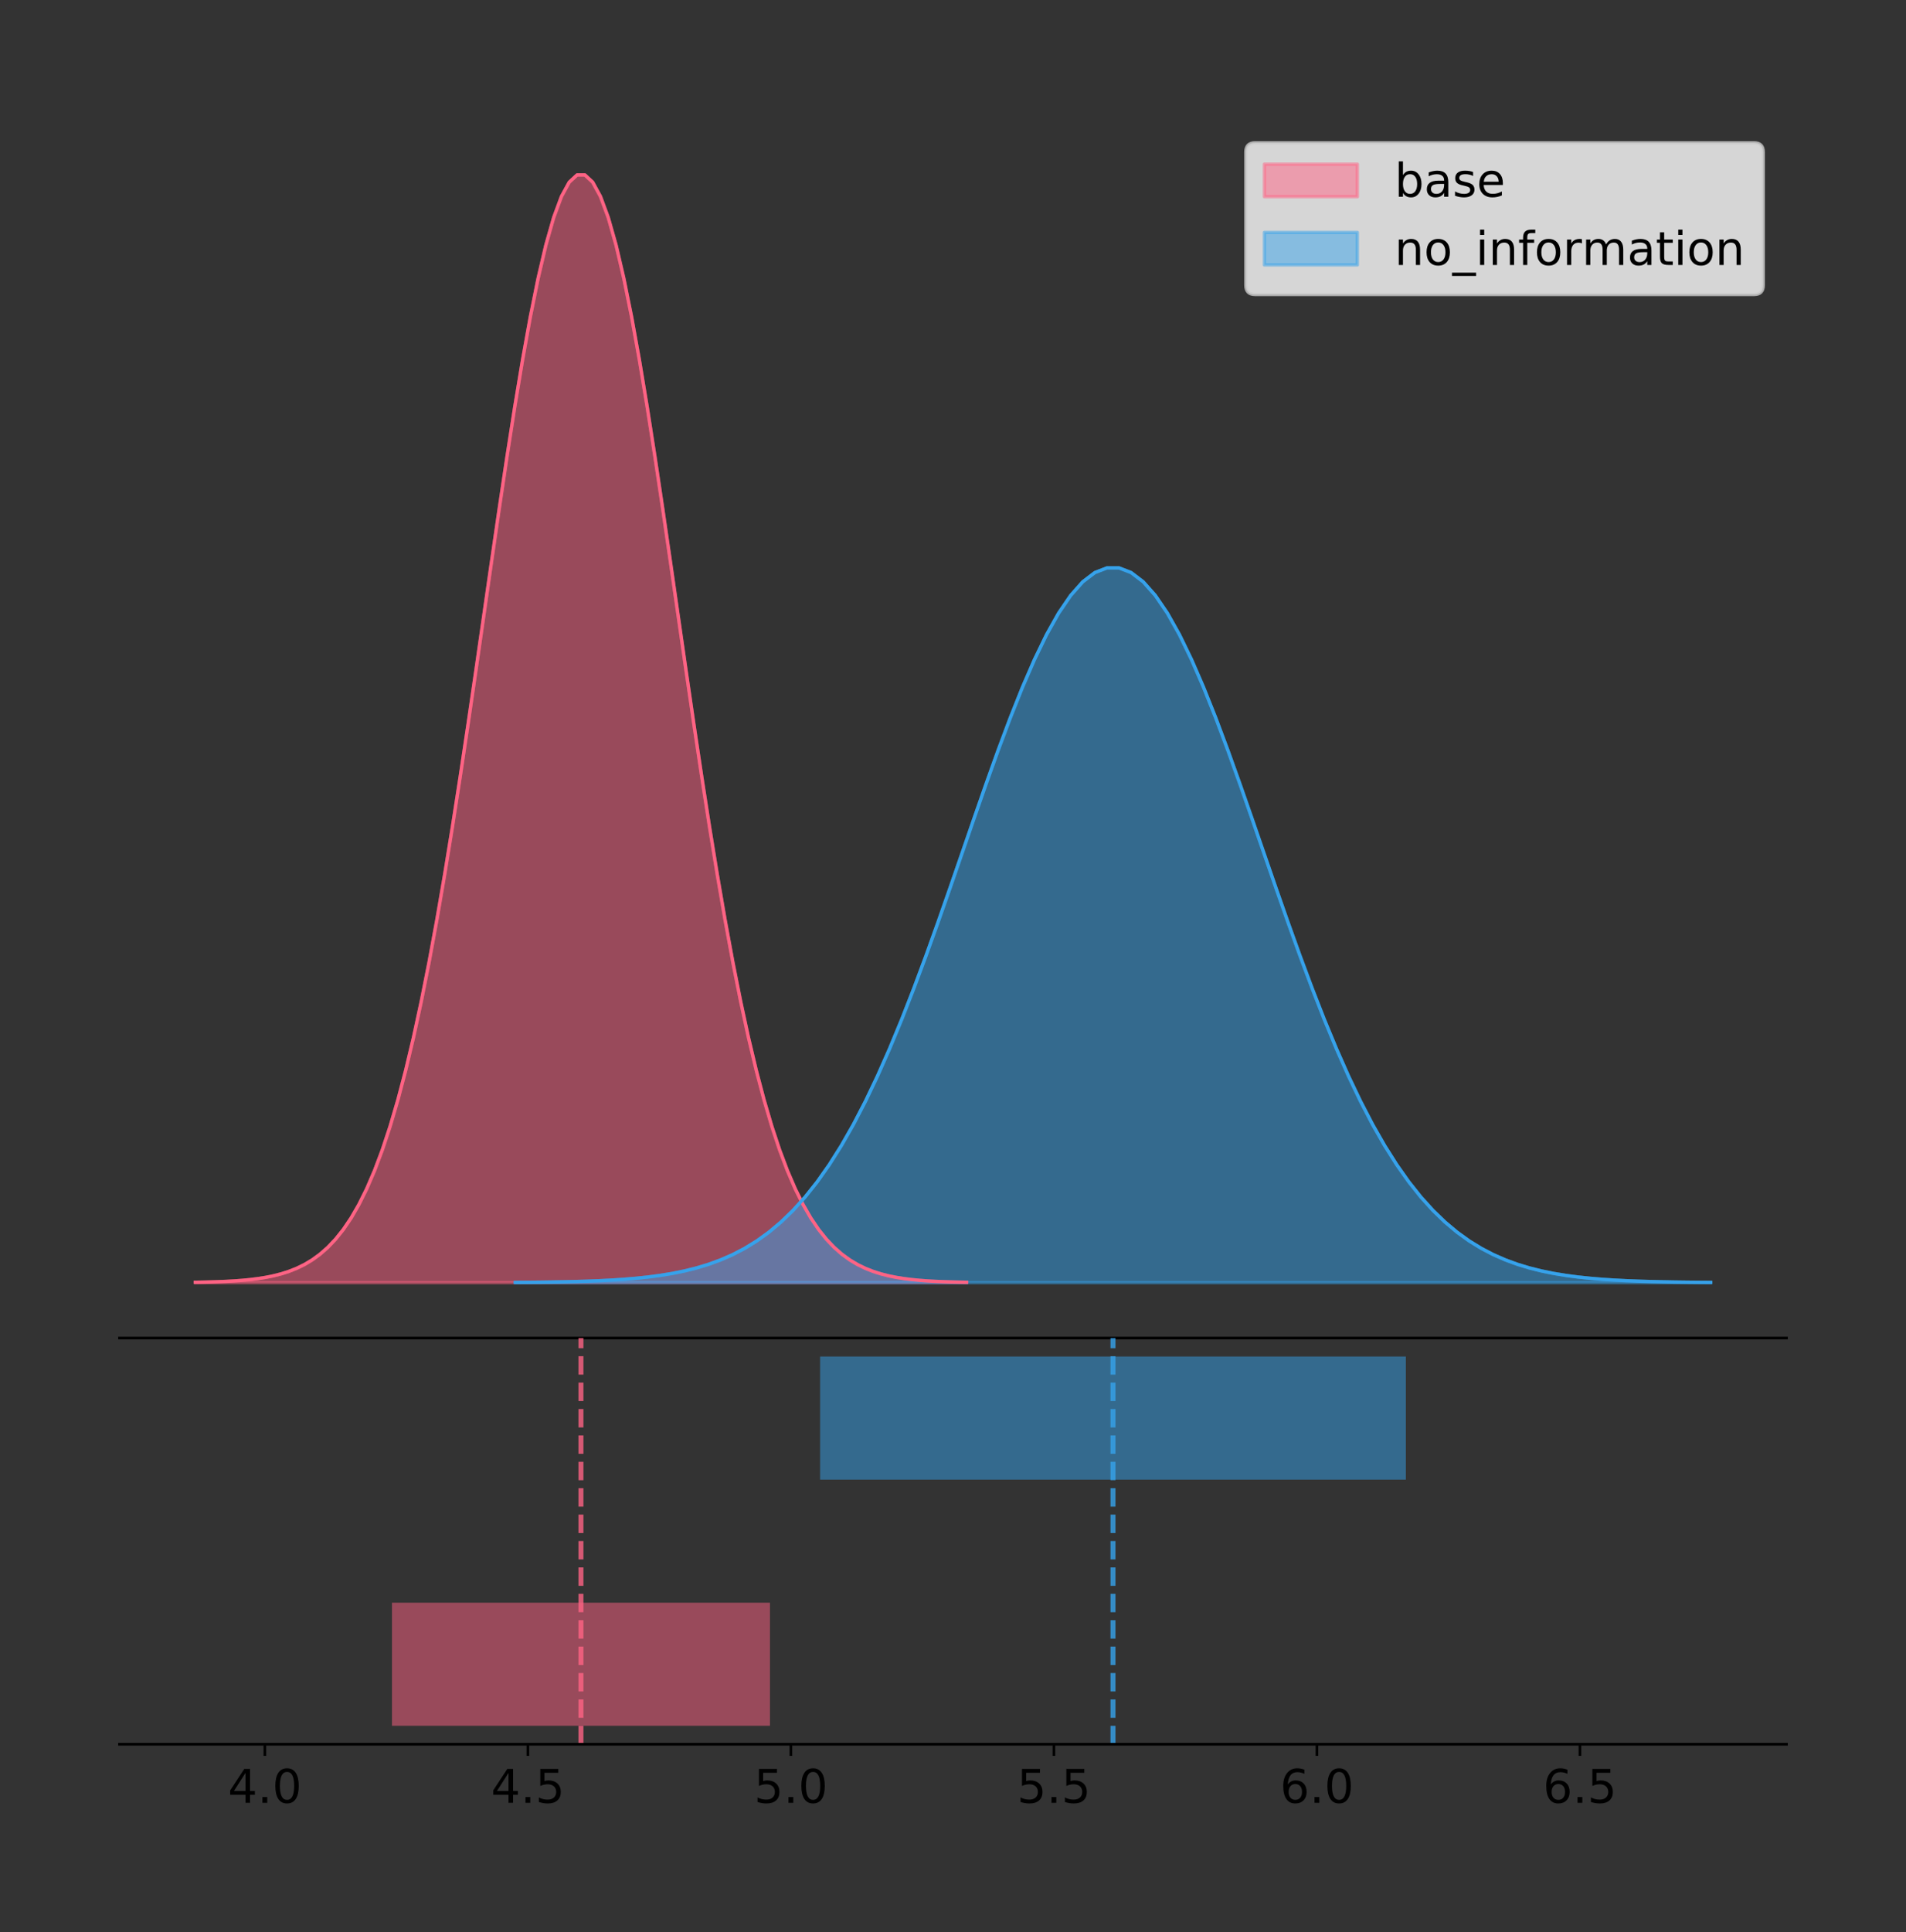 <?xml version="1.0" encoding="utf-8" standalone="no"?>
<!DOCTYPE svg PUBLIC "-//W3C//DTD SVG 1.1//EN"
  "http://www.w3.org/Graphics/SVG/1.1/DTD/svg11.dtd">
<!-- Created with matplotlib (https://matplotlib.org/) -->
<svg height="581.789pt" version="1.1" viewBox="0 0 574.2 581.789" width="574.2pt" xmlns="http://www.w3.org/2000/svg" xmlns:xlink="http://www.w3.org/1999/xlink">
 <rect x="0" y="0" width="574.2" height="581.789" fill="#333333" stroke="none"/>
 <defs>
  <style type="text/css">
*{stroke-linecap:butt;stroke-linejoin:round;}
  </style>
 </defs>
 <g id="figure_1">
  <g id="patch_1">
   <path d="M 0 581.789 
L 574.2 581.789 
L 574.2 0 
L 0 0 
z
" style="fill:none;"/>
  </g>
  <g id="axes_1">
   <g id="patch_2">
    <path d="M 36 402.93 
L 538.2 402.93 
L 538.2 36 
L 36 36 
z
" style="fill:none;"/>
   </g>
   <g id="PolyCollection_1">
    <defs>
     <path d="M 58.827 -195.538 
L 58.827 -195.65 
L 61.175 -195.692 
L 63.522 -195.749 
L 65.869 -195.825 
L 68.217 -195.925 
L 70.564 -196.058 
L 72.911 -196.23 
L 75.259 -196.455 
L 77.606 -196.744 
L 79.953 -197.115 
L 82.301 -197.585 
L 84.648 -198.179 
L 86.995 -198.923 
L 89.343 -199.848 
L 91.69 -200.99 
L 94.037 -202.39 
L 96.385 -204.093 
L 98.732 -206.151 
L 101.079 -208.617 
L 103.427 -211.552 
L 105.774 -215.017 
L 108.122 -219.078 
L 110.469 -223.801 
L 112.816 -229.25 
L 115.164 -235.488 
L 117.511 -242.572 
L 119.858 -250.552 
L 122.206 -259.468 
L 124.553 -269.344 
L 126.9 -280.192 
L 129.248 -292.002 
L 131.595 -304.744 
L 133.942 -318.365 
L 136.29 -332.786 
L 138.637 -347.901 
L 140.984 -363.58 
L 143.332 -379.667 
L 145.679 -395.98 
L 148.026 -412.318 
L 150.374 -428.462 
L 152.721 -444.18 
L 155.068 -459.23 
L 157.416 -473.372 
L 159.763 -486.366 
L 162.11 -497.987 
L 164.458 -508.025 
L 166.805 -516.294 
L 169.152 -522.64 
L 171.5 -526.94 
L 173.847 -529.111 
L 176.195 -529.111 
L 178.542 -526.94 
L 180.889 -522.64 
L 183.237 -516.294 
L 185.584 -508.025 
L 187.931 -497.987 
L 190.279 -486.366 
L 192.626 -473.372 
L 194.973 -459.23 
L 197.321 -444.18 
L 199.668 -428.462 
L 202.015 -412.318 
L 204.363 -395.98 
L 206.71 -379.667 
L 209.057 -363.58 
L 211.405 -347.901 
L 213.752 -332.786 
L 216.099 -318.365 
L 218.447 -304.744 
L 220.794 -292.002 
L 223.141 -280.192 
L 225.489 -269.344 
L 227.836 -259.468 
L 230.183 -250.552 
L 232.531 -242.572 
L 234.878 -235.488 
L 237.226 -229.25 
L 239.573 -223.801 
L 241.92 -219.078 
L 244.268 -215.017 
L 246.615 -211.552 
L 248.962 -208.617 
L 251.31 -206.151 
L 253.657 -204.093 
L 256.004 -202.39 
L 258.352 -200.99 
L 260.699 -199.848 
L 263.046 -198.923 
L 265.394 -198.179 
L 267.741 -197.585 
L 270.088 -197.115 
L 272.436 -196.744 
L 274.783 -196.455 
L 277.13 -196.23 
L 279.478 -196.058 
L 281.825 -195.925 
L 284.172 -195.825 
L 286.52 -195.749 
L 288.867 -195.692 
L 291.214 -195.65 
L 291.214 -195.538 
L 291.214 -195.538 
L 288.867 -195.538 
L 286.52 -195.538 
L 284.172 -195.538 
L 281.825 -195.538 
L 279.478 -195.538 
L 277.13 -195.538 
L 274.783 -195.538 
L 272.436 -195.538 
L 270.088 -195.538 
L 267.741 -195.538 
L 265.394 -195.538 
L 263.046 -195.538 
L 260.699 -195.538 
L 258.352 -195.538 
L 256.004 -195.538 
L 253.657 -195.538 
L 251.31 -195.538 
L 248.962 -195.538 
L 246.615 -195.538 
L 244.268 -195.538 
L 241.92 -195.538 
L 239.573 -195.538 
L 237.226 -195.538 
L 234.878 -195.538 
L 232.531 -195.538 
L 230.183 -195.538 
L 227.836 -195.538 
L 225.489 -195.538 
L 223.141 -195.538 
L 220.794 -195.538 
L 218.447 -195.538 
L 216.099 -195.538 
L 213.752 -195.538 
L 211.405 -195.538 
L 209.057 -195.538 
L 206.71 -195.538 
L 204.363 -195.538 
L 202.015 -195.538 
L 199.668 -195.538 
L 197.321 -195.538 
L 194.973 -195.538 
L 192.626 -195.538 
L 190.279 -195.538 
L 187.931 -195.538 
L 185.584 -195.538 
L 183.237 -195.538 
L 180.889 -195.538 
L 178.542 -195.538 
L 176.195 -195.538 
L 173.847 -195.538 
L 171.5 -195.538 
L 169.152 -195.538 
L 166.805 -195.538 
L 164.458 -195.538 
L 162.11 -195.538 
L 159.763 -195.538 
L 157.416 -195.538 
L 155.068 -195.538 
L 152.721 -195.538 
L 150.374 -195.538 
L 148.026 -195.538 
L 145.679 -195.538 
L 143.332 -195.538 
L 140.984 -195.538 
L 138.637 -195.538 
L 136.29 -195.538 
L 133.942 -195.538 
L 131.595 -195.538 
L 129.248 -195.538 
L 126.9 -195.538 
L 124.553 -195.538 
L 122.206 -195.538 
L 119.858 -195.538 
L 117.511 -195.538 
L 115.164 -195.538 
L 112.816 -195.538 
L 110.469 -195.538 
L 108.122 -195.538 
L 105.774 -195.538 
L 103.427 -195.538 
L 101.079 -195.538 
L 98.732 -195.538 
L 96.385 -195.538 
L 94.037 -195.538 
L 91.69 -195.538 
L 89.343 -195.538 
L 86.995 -195.538 
L 84.648 -195.538 
L 82.301 -195.538 
L 79.953 -195.538 
L 77.606 -195.538 
L 75.259 -195.538 
L 72.911 -195.538 
L 70.564 -195.538 
L 68.217 -195.538 
L 65.869 -195.538 
L 63.522 -195.538 
L 61.175 -195.538 
L 58.827 -195.538 
z
" id="m7dadbb802d" style="stroke:#ff6384;stroke-opacity:0.5;"/>
    </defs>
    <g clip-path="url(#p54bdcb6011)">
     <use style="fill:#ff6384;fill-opacity:0.5;stroke:#ff6384;stroke-opacity:0.5;" x="0" xlink:href="#m7dadbb802d" y="581.789"/>
    </g>
   </g>
   <g id="PolyCollection_2">
    <defs>
     <path d="M 155.226 -195.538 
L 155.226 -195.61 
L 158.864 -195.638 
L 162.502 -195.674 
L 166.14 -195.723 
L 169.778 -195.788 
L 173.415 -195.873 
L 177.053 -195.985 
L 180.691 -196.13 
L 184.329 -196.316 
L 187.967 -196.555 
L 191.605 -196.859 
L 195.242 -197.242 
L 198.88 -197.722 
L 202.518 -198.319 
L 206.156 -199.056 
L 209.794 -199.959 
L 213.432 -201.058 
L 217.07 -202.386 
L 220.707 -203.977 
L 224.345 -205.871 
L 227.983 -208.107 
L 231.621 -210.727 
L 235.259 -213.775 
L 238.897 -217.291 
L 242.534 -221.316 
L 246.172 -225.887 
L 249.81 -231.036 
L 253.448 -236.789 
L 257.086 -243.162 
L 260.724 -250.162 
L 264.361 -257.782 
L 267.999 -266.004 
L 271.637 -274.793 
L 275.275 -284.098 
L 278.913 -293.851 
L 282.551 -303.969 
L 286.189 -314.348 
L 289.826 -324.875 
L 293.464 -335.417 
L 297.102 -345.834 
L 300.74 -355.976 
L 304.378 -365.687 
L 308.016 -374.812 
L 311.653 -383.197 
L 315.291 -390.695 
L 318.929 -397.172 
L 322.567 -402.508 
L 326.205 -406.603 
L 329.843 -409.377 
L 333.481 -410.778 
L 337.118 -410.778 
L 340.756 -409.377 
L 344.394 -406.603 
L 348.032 -402.508 
L 351.67 -397.172 
L 355.308 -390.695 
L 358.945 -383.197 
L 362.583 -374.812 
L 366.221 -365.687 
L 369.859 -355.976 
L 373.497 -345.834 
L 377.135 -335.417 
L 380.772 -324.875 
L 384.41 -314.348 
L 388.048 -303.969 
L 391.686 -293.851 
L 395.324 -284.098 
L 398.962 -274.793 
L 402.6 -266.004 
L 406.237 -257.782 
L 409.875 -250.162 
L 413.513 -243.162 
L 417.151 -236.789 
L 420.789 -231.036 
L 424.427 -225.887 
L 428.064 -221.316 
L 431.702 -217.291 
L 435.34 -213.775 
L 438.978 -210.727 
L 442.616 -208.107 
L 446.254 -205.871 
L 449.892 -203.977 
L 453.529 -202.386 
L 457.167 -201.058 
L 460.805 -199.959 
L 464.443 -199.056 
L 468.081 -198.319 
L 471.719 -197.722 
L 475.356 -197.242 
L 478.994 -196.859 
L 482.632 -196.555 
L 486.27 -196.316 
L 489.908 -196.13 
L 493.546 -195.985 
L 497.184 -195.873 
L 500.821 -195.788 
L 504.459 -195.723 
L 508.097 -195.674 
L 511.735 -195.638 
L 515.373 -195.61 
L 515.373 -195.538 
L 515.373 -195.538 
L 511.735 -195.538 
L 508.097 -195.538 
L 504.459 -195.538 
L 500.821 -195.538 
L 497.184 -195.538 
L 493.546 -195.538 
L 489.908 -195.538 
L 486.27 -195.538 
L 482.632 -195.538 
L 478.994 -195.538 
L 475.356 -195.538 
L 471.719 -195.538 
L 468.081 -195.538 
L 464.443 -195.538 
L 460.805 -195.538 
L 457.167 -195.538 
L 453.529 -195.538 
L 449.892 -195.538 
L 446.254 -195.538 
L 442.616 -195.538 
L 438.978 -195.538 
L 435.34 -195.538 
L 431.702 -195.538 
L 428.064 -195.538 
L 424.427 -195.538 
L 420.789 -195.538 
L 417.151 -195.538 
L 413.513 -195.538 
L 409.875 -195.538 
L 406.237 -195.538 
L 402.6 -195.538 
L 398.962 -195.538 
L 395.324 -195.538 
L 391.686 -195.538 
L 388.048 -195.538 
L 384.41 -195.538 
L 380.772 -195.538 
L 377.135 -195.538 
L 373.497 -195.538 
L 369.859 -195.538 
L 366.221 -195.538 
L 362.583 -195.538 
L 358.945 -195.538 
L 355.308 -195.538 
L 351.67 -195.538 
L 348.032 -195.538 
L 344.394 -195.538 
L 340.756 -195.538 
L 337.118 -195.538 
L 333.481 -195.538 
L 329.843 -195.538 
L 326.205 -195.538 
L 322.567 -195.538 
L 318.929 -195.538 
L 315.291 -195.538 
L 311.653 -195.538 
L 308.016 -195.538 
L 304.378 -195.538 
L 300.74 -195.538 
L 297.102 -195.538 
L 293.464 -195.538 
L 289.826 -195.538 
L 286.189 -195.538 
L 282.551 -195.538 
L 278.913 -195.538 
L 275.275 -195.538 
L 271.637 -195.538 
L 267.999 -195.538 
L 264.361 -195.538 
L 260.724 -195.538 
L 257.086 -195.538 
L 253.448 -195.538 
L 249.81 -195.538 
L 246.172 -195.538 
L 242.534 -195.538 
L 238.897 -195.538 
L 235.259 -195.538 
L 231.621 -195.538 
L 227.983 -195.538 
L 224.345 -195.538 
L 220.707 -195.538 
L 217.07 -195.538 
L 213.432 -195.538 
L 209.794 -195.538 
L 206.156 -195.538 
L 202.518 -195.538 
L 198.88 -195.538 
L 195.242 -195.538 
L 191.605 -195.538 
L 187.967 -195.538 
L 184.329 -195.538 
L 180.691 -195.538 
L 177.053 -195.538 
L 173.415 -195.538 
L 169.778 -195.538 
L 166.14 -195.538 
L 162.502 -195.538 
L 158.864 -195.538 
L 155.226 -195.538 
z
" id="m6cfcf98588" style="stroke:#36a2eb;stroke-opacity:0.5;"/>
    </defs>
    <g clip-path="url(#p54bdcb6011)">
     <use style="fill:#36a2eb;fill-opacity:0.5;stroke:#36a2eb;stroke-opacity:0.5;" x="0" xlink:href="#m6cfcf98588" y="581.789"/>
    </g>
   </g>
   <g id="line2d_1">
    <path clip-path="url(#p54bdcb6011)" d="M 58.827 386.139 
L 61.175 386.097 
L 63.522 386.04 
L 65.869 385.965 
L 68.217 385.864 
L 70.564 385.732 
L 72.911 385.559 
L 75.259 385.334 
L 77.606 385.045 
L 79.953 384.675 
L 82.301 384.204 
L 84.648 383.61 
L 86.995 382.867 
L 89.343 381.941 
L 91.69 380.799 
L 94.037 379.399 
L 96.385 377.696 
L 98.732 375.639 
L 101.079 373.172 
L 103.427 370.238 
L 105.774 366.772 
L 108.122 362.711 
L 110.469 357.989 
L 112.816 352.539 
L 115.164 346.301 
L 117.511 339.217 
L 119.858 331.237 
L 122.206 322.322 
L 124.553 312.445 
L 126.9 301.597 
L 129.248 289.787 
L 131.595 277.045 
L 133.942 263.424 
L 136.29 249.004 
L 138.637 233.888 
L 140.984 218.209 
L 143.332 202.123 
L 145.679 185.809 
L 148.026 169.471 
L 150.374 153.327 
L 152.721 137.61 
L 155.068 122.559 
L 157.416 108.418 
L 159.763 95.423 
L 162.11 83.803 
L 164.458 73.765 
L 166.805 65.495 
L 169.152 59.15 
L 171.5 54.85 
L 173.847 52.679 
L 176.195 52.679 
L 178.542 54.85 
L 180.889 59.15 
L 183.237 65.495 
L 185.584 73.765 
L 187.931 83.803 
L 190.279 95.423 
L 192.626 108.418 
L 194.973 122.559 
L 197.321 137.61 
L 199.668 153.327 
L 202.015 169.471 
L 204.363 185.809 
L 206.71 202.123 
L 209.057 218.209 
L 211.405 233.888 
L 213.752 249.004 
L 216.099 263.424 
L 218.447 277.045 
L 220.794 289.787 
L 223.141 301.597 
L 225.489 312.445 
L 227.836 322.322 
L 230.183 331.237 
L 232.531 339.217 
L 234.878 346.301 
L 237.226 352.539 
L 239.573 357.989 
L 241.92 362.711 
L 244.268 366.772 
L 246.615 370.238 
L 248.962 373.172 
L 251.31 375.639 
L 253.657 377.696 
L 256.004 379.399 
L 258.352 380.799 
L 260.699 381.941 
L 263.046 382.867 
L 265.394 383.61 
L 267.741 384.204 
L 270.088 384.675 
L 272.436 385.045 
L 274.783 385.334 
L 277.13 385.559 
L 279.478 385.732 
L 281.825 385.864 
L 284.172 385.965 
L 286.52 386.04 
L 288.867 386.097 
L 291.214 386.139 
" style="fill:none;stroke:#ff6384;stroke-linecap:square;"/>
   </g>
   <g id="line2d_2">
    <path clip-path="url(#p54bdcb6011)" d="M 155.226 386.179 
L 158.864 386.152 
L 162.502 386.115 
L 166.14 386.066 
L 169.778 386.001 
L 173.415 385.916 
L 177.053 385.805 
L 180.691 385.66 
L 184.329 385.473 
L 187.967 385.234 
L 191.605 384.93 
L 195.242 384.547 
L 198.88 384.067 
L 202.518 383.47 
L 206.156 382.733 
L 209.794 381.83 
L 213.432 380.731 
L 217.07 379.403 
L 220.707 377.812 
L 224.345 375.918 
L 227.983 373.682 
L 231.621 371.062 
L 235.259 368.015 
L 238.897 364.499 
L 242.534 360.473 
L 246.172 355.902 
L 249.81 350.753 
L 253.448 345 
L 257.086 338.627 
L 260.724 331.628 
L 264.361 324.007 
L 267.999 315.785 
L 271.637 306.996 
L 275.275 297.691 
L 278.913 287.938 
L 282.551 277.821 
L 286.189 267.441 
L 289.826 256.915 
L 293.464 246.372 
L 297.102 235.955 
L 300.74 225.813 
L 304.378 216.102 
L 308.016 206.977 
L 311.653 198.592 
L 315.291 191.094 
L 318.929 184.617 
L 322.567 179.281 
L 326.205 175.187 
L 329.843 172.412 
L 333.481 171.011 
L 337.118 171.011 
L 340.756 172.412 
L 344.394 175.187 
L 348.032 179.281 
L 351.67 184.617 
L 355.308 191.094 
L 358.945 198.592 
L 362.583 206.977 
L 366.221 216.102 
L 369.859 225.813 
L 373.497 235.955 
L 377.135 246.372 
L 380.772 256.915 
L 384.41 267.441 
L 388.048 277.821 
L 391.686 287.938 
L 395.324 297.691 
L 398.962 306.996 
L 402.6 315.785 
L 406.237 324.007 
L 409.875 331.628 
L 413.513 338.627 
L 417.151 345 
L 420.789 350.753 
L 424.427 355.902 
L 428.064 360.473 
L 431.702 364.499 
L 435.34 368.015 
L 438.978 371.062 
L 442.616 373.682 
L 446.254 375.918 
L 449.892 377.812 
L 453.529 379.403 
L 457.167 380.731 
L 460.805 381.83 
L 464.443 382.733 
L 468.081 383.47 
L 471.719 384.067 
L 475.356 384.547 
L 478.994 384.93 
L 482.632 385.234 
L 486.27 385.473 
L 489.908 385.66 
L 493.546 385.805 
L 497.184 385.916 
L 500.821 386.001 
L 504.459 386.066 
L 508.097 386.115 
L 511.735 386.152 
L 515.373 386.179 
" style="fill:none;stroke:#36a2eb;stroke-linecap:square;"/>
   </g>
   <g id="patch_3">
    <path d="M 36 402.93 
L 538.2 402.93 
" style="fill:none;stroke:#000000;stroke-linecap:square;stroke-linejoin:miter;stroke-width:0.8;"/>
   </g>
   <g id="legend_1">
    <g id="patch_4">
     <path d="M 378.119 88.688 
L 528.4 88.688 
Q 531.2 88.688 531.2 85.888 
L 531.2 45.8 
Q 531.2 43 528.4 43 
L 378.119 43 
Q 375.319 43 375.319 45.8 
L 375.319 85.888 
Q 375.319 88.688 378.119 88.688 
z
" style="fill:#ffffff;opacity:0.8;stroke:#cccccc;stroke-linejoin:miter;"/>
    </g>
    <g id="patch_5">
     <path d="M 380.919 59.238 
L 408.919 59.238 
L 408.919 49.438 
L 380.919 49.438 
z
" style="fill:#ff6384;opacity:0.5;stroke:#ff6384;stroke-linejoin:miter;"/>
    </g>
    <g id="text_1">
     <!-- base -->
     <defs>
      <path d="M 48.688 27.297 
Q 48.688 37.203 44.609 42.844 
Q 40.531 48.484 33.406 48.484 
Q 26.266 48.484 22.188 42.844 
Q 18.109 37.203 18.109 27.297 
Q 18.109 17.391 22.188 11.75 
Q 26.266 6.109 33.406 6.109 
Q 40.531 6.109 44.609 11.75 
Q 48.688 17.391 48.688 27.297 
z
M 18.109 46.391 
Q 20.953 51.266 25.266 53.625 
Q 29.594 56 35.594 56 
Q 45.562 56 51.781 48.094 
Q 58.016 40.188 58.016 27.297 
Q 58.016 14.406 51.781 6.484 
Q 45.562 -1.422 35.594 -1.422 
Q 29.594 -1.422 25.266 0.953 
Q 20.953 3.328 18.109 8.203 
L 18.109 0 
L 9.078 0 
L 9.078 75.984 
L 18.109 75.984 
z
" id="DejaVuSans-98"/>
      <path d="M 34.281 27.484 
Q 23.391 27.484 19.188 25 
Q 14.984 22.516 14.984 16.5 
Q 14.984 11.719 18.141 8.906 
Q 21.297 6.109 26.703 6.109 
Q 34.188 6.109 38.703 11.406 
Q 43.219 16.703 43.219 25.484 
L 43.219 27.484 
z
M 52.203 31.203 
L 52.203 0 
L 43.219 0 
L 43.219 8.297 
Q 40.141 3.328 35.547 0.953 
Q 30.953 -1.422 24.312 -1.422 
Q 15.922 -1.422 10.953 3.297 
Q 6 8.016 6 15.922 
Q 6 25.141 12.172 29.828 
Q 18.359 34.516 30.609 34.516 
L 43.219 34.516 
L 43.219 35.406 
Q 43.219 41.609 39.141 45 
Q 35.062 48.391 27.688 48.391 
Q 23 48.391 18.547 47.266 
Q 14.109 46.141 10.016 43.891 
L 10.016 52.203 
Q 14.938 54.109 19.578 55.047 
Q 24.219 56 28.609 56 
Q 40.484 56 46.344 49.844 
Q 52.203 43.703 52.203 31.203 
z
" id="DejaVuSans-97"/>
      <path d="M 44.281 53.078 
L 44.281 44.578 
Q 40.484 46.531 36.375 47.5 
Q 32.281 48.484 27.875 48.484 
Q 21.188 48.484 17.844 46.438 
Q 14.5 44.391 14.5 40.281 
Q 14.5 37.156 16.891 35.375 
Q 19.281 33.594 26.516 31.984 
L 29.594 31.297 
Q 39.156 29.25 43.188 25.516 
Q 47.219 21.781 47.219 15.094 
Q 47.219 7.469 41.188 3.016 
Q 35.156 -1.422 24.609 -1.422 
Q 20.219 -1.422 15.453 -0.562 
Q 10.688 0.297 5.422 2 
L 5.422 11.281 
Q 10.406 8.688 15.234 7.391 
Q 20.062 6.109 24.812 6.109 
Q 31.156 6.109 34.562 8.281 
Q 37.984 10.453 37.984 14.406 
Q 37.984 18.062 35.516 20.016 
Q 33.062 21.969 24.703 23.781 
L 21.578 24.516 
Q 13.234 26.266 9.516 29.906 
Q 5.812 33.547 5.812 39.891 
Q 5.812 47.609 11.281 51.797 
Q 16.75 56 26.812 56 
Q 31.781 56 36.172 55.266 
Q 40.578 54.547 44.281 53.078 
z
" id="DejaVuSans-115"/>
      <path d="M 56.203 29.594 
L 56.203 25.203 
L 14.891 25.203 
Q 15.484 15.922 20.484 11.062 
Q 25.484 6.203 34.422 6.203 
Q 39.594 6.203 44.453 7.469 
Q 49.312 8.734 54.109 11.281 
L 54.109 2.781 
Q 49.266 0.734 44.188 -0.344 
Q 39.109 -1.422 33.891 -1.422 
Q 20.797 -1.422 13.156 6.188 
Q 5.516 13.812 5.516 26.812 
Q 5.516 40.234 12.766 48.109 
Q 20.016 56 32.328 56 
Q 43.359 56 49.781 48.891 
Q 56.203 41.797 56.203 29.594 
z
M 47.219 32.234 
Q 47.125 39.594 43.094 43.984 
Q 39.062 48.391 32.422 48.391 
Q 24.906 48.391 20.391 44.141 
Q 15.875 39.891 15.188 32.172 
z
" id="DejaVuSans-101"/>
     </defs>
     <g transform="translate(420.119 59.238)scale(0.14 -0.14)">
      <use xlink:href="#DejaVuSans-98"/>
      <use x="63.477" xlink:href="#DejaVuSans-97"/>
      <use x="124.756" xlink:href="#DejaVuSans-115"/>
      <use x="176.855" xlink:href="#DejaVuSans-101"/>
     </g>
    </g>
    <g id="patch_6">
     <path d="M 380.919 79.787 
L 408.919 79.787 
L 408.919 69.987 
L 380.919 69.987 
z
" style="fill:#36a2eb;opacity:0.5;stroke:#36a2eb;stroke-linejoin:miter;"/>
    </g>
    <g id="text_2">
     <!-- no_information -->
     <defs>
      <path d="M 54.891 33.016 
L 54.891 0 
L 45.906 0 
L 45.906 32.719 
Q 45.906 40.484 42.875 44.328 
Q 39.844 48.188 33.797 48.188 
Q 26.516 48.188 22.312 43.547 
Q 18.109 38.922 18.109 30.906 
L 18.109 0 
L 9.078 0 
L 9.078 54.688 
L 18.109 54.688 
L 18.109 46.188 
Q 21.344 51.125 25.703 53.562 
Q 30.078 56 35.797 56 
Q 45.219 56 50.047 50.172 
Q 54.891 44.344 54.891 33.016 
z
" id="DejaVuSans-110"/>
      <path d="M 30.609 48.391 
Q 23.391 48.391 19.188 42.75 
Q 14.984 37.109 14.984 27.297 
Q 14.984 17.484 19.156 11.844 
Q 23.344 6.203 30.609 6.203 
Q 37.797 6.203 41.984 11.859 
Q 46.188 17.531 46.188 27.297 
Q 46.188 37.016 41.984 42.703 
Q 37.797 48.391 30.609 48.391 
z
M 30.609 56 
Q 42.328 56 49.016 48.375 
Q 55.719 40.766 55.719 27.297 
Q 55.719 13.875 49.016 6.219 
Q 42.328 -1.422 30.609 -1.422 
Q 18.844 -1.422 12.172 6.219 
Q 5.516 13.875 5.516 27.297 
Q 5.516 40.766 12.172 48.375 
Q 18.844 56 30.609 56 
z
" id="DejaVuSans-111"/>
      <path d="M 50.984 -16.609 
L 50.984 -23.578 
L -0.984 -23.578 
L -0.984 -16.609 
z
" id="DejaVuSans-95"/>
      <path d="M 9.422 54.688 
L 18.406 54.688 
L 18.406 0 
L 9.422 0 
z
M 9.422 75.984 
L 18.406 75.984 
L 18.406 64.594 
L 9.422 64.594 
z
" id="DejaVuSans-105"/>
      <path d="M 37.109 75.984 
L 37.109 68.5 
L 28.516 68.5 
Q 23.688 68.5 21.797 66.547 
Q 19.922 64.594 19.922 59.516 
L 19.922 54.688 
L 34.719 54.688 
L 34.719 47.703 
L 19.922 47.703 
L 19.922 0 
L 10.891 0 
L 10.891 47.703 
L 2.297 47.703 
L 2.297 54.688 
L 10.891 54.688 
L 10.891 58.5 
Q 10.891 67.625 15.141 71.797 
Q 19.391 75.984 28.609 75.984 
z
" id="DejaVuSans-102"/>
      <path d="M 41.109 46.297 
Q 39.594 47.172 37.812 47.578 
Q 36.031 48 33.891 48 
Q 26.266 48 22.188 43.047 
Q 18.109 38.094 18.109 28.812 
L 18.109 0 
L 9.078 0 
L 9.078 54.688 
L 18.109 54.688 
L 18.109 46.188 
Q 20.953 51.172 25.484 53.578 
Q 30.031 56 36.531 56 
Q 37.453 56 38.578 55.875 
Q 39.703 55.766 41.062 55.516 
z
" id="DejaVuSans-114"/>
      <path d="M 52 44.188 
Q 55.375 50.25 60.062 53.125 
Q 64.75 56 71.094 56 
Q 79.641 56 84.281 50.016 
Q 88.922 44.047 88.922 33.016 
L 88.922 0 
L 79.891 0 
L 79.891 32.719 
Q 79.891 40.578 77.094 44.375 
Q 74.312 48.188 68.609 48.188 
Q 61.625 48.188 57.562 43.547 
Q 53.516 38.922 53.516 30.906 
L 53.516 0 
L 44.484 0 
L 44.484 32.719 
Q 44.484 40.625 41.703 44.406 
Q 38.922 48.188 33.109 48.188 
Q 26.219 48.188 22.156 43.531 
Q 18.109 38.875 18.109 30.906 
L 18.109 0 
L 9.078 0 
L 9.078 54.688 
L 18.109 54.688 
L 18.109 46.188 
Q 21.188 51.219 25.484 53.609 
Q 29.781 56 35.688 56 
Q 41.656 56 45.828 52.969 
Q 50 49.953 52 44.188 
z
" id="DejaVuSans-109"/>
      <path d="M 18.312 70.219 
L 18.312 54.688 
L 36.812 54.688 
L 36.812 47.703 
L 18.312 47.703 
L 18.312 18.016 
Q 18.312 11.328 20.141 9.422 
Q 21.969 7.516 27.594 7.516 
L 36.812 7.516 
L 36.812 0 
L 27.594 0 
Q 17.188 0 13.234 3.875 
Q 9.281 7.766 9.281 18.016 
L 9.281 47.703 
L 2.688 47.703 
L 2.688 54.688 
L 9.281 54.688 
L 9.281 70.219 
z
" id="DejaVuSans-116"/>
     </defs>
     <g transform="translate(420.119 79.787)scale(0.14 -0.14)">
      <use xlink:href="#DejaVuSans-110"/>
      <use x="63.379" xlink:href="#DejaVuSans-111"/>
      <use x="124.561" xlink:href="#DejaVuSans-95"/>
      <use x="174.561" xlink:href="#DejaVuSans-105"/>
      <use x="202.344" xlink:href="#DejaVuSans-110"/>
      <use x="265.723" xlink:href="#DejaVuSans-102"/>
      <use x="300.928" xlink:href="#DejaVuSans-111"/>
      <use x="362.109" xlink:href="#DejaVuSans-114"/>
      <use x="403.207" xlink:href="#DejaVuSans-109"/>
      <use x="500.619" xlink:href="#DejaVuSans-97"/>
      <use x="561.898" xlink:href="#DejaVuSans-116"/>
      <use x="601.107" xlink:href="#DejaVuSans-105"/>
      <use x="628.891" xlink:href="#DejaVuSans-111"/>
      <use x="690.072" xlink:href="#DejaVuSans-110"/>
     </g>
    </g>
   </g>
  </g>
  <g id="axes_2">
   <g id="patch_7">
    <path d="M 36 525.24 
L 538.2 525.24 
L 538.2 402.93 
L 36 402.93 
z
" style="fill:none;"/>
   </g>
   <g id="patch_8">
    <path clip-path="url(#pd62edeea24)" d="M 118.086 519.68 
L 231.956 519.68 
L 231.956 482.617 
L 118.086 482.617 
z
" style="fill:#ff6384;opacity:0.5;"/>
   </g>
   <g id="patch_9">
    <path clip-path="url(#pd62edeea24)" d="M 247.064 445.553 
L 423.535 445.553 
L 423.535 408.49 
L 247.064 408.49 
z
" style="fill:#36a2eb;opacity:0.5;"/>
   </g>
   <g id="matplotlib.axis_1">
    <g id="xtick_1">
     <g id="line2d_3">
      <defs>
       <path d="M 0 0 
L 0 3.5 
" id="m9e770db73e" style="stroke:#000000;stroke-width:0.8;"/>
      </defs>
      <g>
       <use style="stroke:#000000;stroke-width:0.8;" x="79.795" xlink:href="#m9e770db73e" y="525.24"/>
      </g>
     </g>
     <g id="text_3">
      <!-- 4.0 -->
      <defs>
       <path d="M 37.797 64.312 
L 12.891 25.391 
L 37.797 25.391 
z
M 35.203 72.906 
L 47.609 72.906 
L 47.609 25.391 
L 58.016 25.391 
L 58.016 17.188 
L 47.609 17.188 
L 47.609 0 
L 37.797 0 
L 37.797 17.188 
L 4.891 17.188 
L 4.891 26.703 
z
" id="DejaVuSans-52"/>
       <path d="M 10.688 12.406 
L 21 12.406 
L 21 0 
L 10.688 0 
z
" id="DejaVuSans-46"/>
       <path d="M 31.781 66.406 
Q 24.172 66.406 20.328 58.906 
Q 16.5 51.422 16.5 36.375 
Q 16.5 21.391 20.328 13.891 
Q 24.172 6.391 31.781 6.391 
Q 39.453 6.391 43.281 13.891 
Q 47.125 21.391 47.125 36.375 
Q 47.125 51.422 43.281 58.906 
Q 39.453 66.406 31.781 66.406 
z
M 31.781 74.219 
Q 44.047 74.219 50.516 64.516 
Q 56.984 54.828 56.984 36.375 
Q 56.984 17.969 50.516 8.266 
Q 44.047 -1.422 31.781 -1.422 
Q 19.531 -1.422 13.062 8.266 
Q 6.594 17.969 6.594 36.375 
Q 6.594 54.828 13.062 64.516 
Q 19.531 74.219 31.781 74.219 
z
" id="DejaVuSans-48"/>
      </defs>
      <g transform="translate(68.663 542.878)scale(0.14 -0.14)">
       <use xlink:href="#DejaVuSans-52"/>
       <use x="63.623" xlink:href="#DejaVuSans-46"/>
       <use x="95.41" xlink:href="#DejaVuSans-48"/>
      </g>
     </g>
    </g>
    <g id="xtick_2">
     <g id="line2d_4">
      <g>
       <use style="stroke:#000000;stroke-width:0.8;" x="159.031" xlink:href="#m9e770db73e" y="525.24"/>
      </g>
     </g>
     <g id="text_4">
      <!-- 4.5 -->
      <defs>
       <path d="M 10.797 72.906 
L 49.516 72.906 
L 49.516 64.594 
L 19.828 64.594 
L 19.828 46.734 
Q 21.969 47.469 24.109 47.828 
Q 26.266 48.188 28.422 48.188 
Q 40.625 48.188 47.75 41.5 
Q 54.891 34.812 54.891 23.391 
Q 54.891 11.625 47.562 5.094 
Q 40.234 -1.422 26.906 -1.422 
Q 22.312 -1.422 17.547 -0.641 
Q 12.797 0.141 7.719 1.703 
L 7.719 11.625 
Q 12.109 9.234 16.797 8.062 
Q 21.484 6.891 26.703 6.891 
Q 35.156 6.891 40.078 11.328 
Q 45.016 15.766 45.016 23.391 
Q 45.016 31 40.078 35.438 
Q 35.156 39.891 26.703 39.891 
Q 22.75 39.891 18.812 39.016 
Q 14.891 38.141 10.797 36.281 
z
" id="DejaVuSans-53"/>
      </defs>
      <g transform="translate(147.899 542.878)scale(0.14 -0.14)">
       <use xlink:href="#DejaVuSans-52"/>
       <use x="63.623" xlink:href="#DejaVuSans-46"/>
       <use x="95.41" xlink:href="#DejaVuSans-53"/>
      </g>
     </g>
    </g>
    <g id="xtick_3">
     <g id="line2d_5">
      <g>
       <use style="stroke:#000000;stroke-width:0.8;" x="238.267" xlink:href="#m9e770db73e" y="525.24"/>
      </g>
     </g>
     <g id="text_5">
      <!-- 5.0 -->
      <g transform="translate(227.135 542.878)scale(0.14 -0.14)">
       <use xlink:href="#DejaVuSans-53"/>
       <use x="63.623" xlink:href="#DejaVuSans-46"/>
       <use x="95.41" xlink:href="#DejaVuSans-48"/>
      </g>
     </g>
    </g>
    <g id="xtick_4">
     <g id="line2d_6">
      <g>
       <use style="stroke:#000000;stroke-width:0.8;" x="317.503" xlink:href="#m9e770db73e" y="525.24"/>
      </g>
     </g>
     <g id="text_6">
      <!-- 5.5 -->
      <g transform="translate(306.371 542.878)scale(0.14 -0.14)">
       <use xlink:href="#DejaVuSans-53"/>
       <use x="63.623" xlink:href="#DejaVuSans-46"/>
       <use x="95.41" xlink:href="#DejaVuSans-53"/>
      </g>
     </g>
    </g>
    <g id="xtick_5">
     <g id="line2d_7">
      <g>
       <use style="stroke:#000000;stroke-width:0.8;" x="396.739" xlink:href="#m9e770db73e" y="525.24"/>
      </g>
     </g>
     <g id="text_7">
      <!-- 6.0 -->
      <defs>
       <path d="M 33.016 40.375 
Q 26.375 40.375 22.484 35.828 
Q 18.609 31.297 18.609 23.391 
Q 18.609 15.531 22.484 10.953 
Q 26.375 6.391 33.016 6.391 
Q 39.656 6.391 43.531 10.953 
Q 47.406 15.531 47.406 23.391 
Q 47.406 31.297 43.531 35.828 
Q 39.656 40.375 33.016 40.375 
z
M 52.594 71.297 
L 52.594 62.312 
Q 48.875 64.062 45.094 64.984 
Q 41.312 65.922 37.594 65.922 
Q 27.828 65.922 22.672 59.328 
Q 17.531 52.734 16.797 39.406 
Q 19.672 43.656 24.016 45.922 
Q 28.375 48.188 33.594 48.188 
Q 44.578 48.188 50.953 41.516 
Q 57.328 34.859 57.328 23.391 
Q 57.328 12.156 50.688 5.359 
Q 44.047 -1.422 33.016 -1.422 
Q 20.359 -1.422 13.672 8.266 
Q 6.984 17.969 6.984 36.375 
Q 6.984 53.656 15.188 63.938 
Q 23.391 74.219 37.203 74.219 
Q 40.922 74.219 44.703 73.484 
Q 48.484 72.75 52.594 71.297 
z
" id="DejaVuSans-54"/>
      </defs>
      <g transform="translate(385.607 542.878)scale(0.14 -0.14)">
       <use xlink:href="#DejaVuSans-54"/>
       <use x="63.623" xlink:href="#DejaVuSans-46"/>
       <use x="95.41" xlink:href="#DejaVuSans-48"/>
      </g>
     </g>
    </g>
    <g id="xtick_6">
     <g id="line2d_8">
      <g>
       <use style="stroke:#000000;stroke-width:0.8;" x="475.975" xlink:href="#m9e770db73e" y="525.24"/>
      </g>
     </g>
     <g id="text_8">
      <!-- 6.5 -->
      <g transform="translate(464.843 542.878)scale(0.14 -0.14)">
       <use xlink:href="#DejaVuSans-54"/>
       <use x="63.623" xlink:href="#DejaVuSans-46"/>
       <use x="95.41" xlink:href="#DejaVuSans-53"/>
      </g>
     </g>
    </g>
   </g>
   <g id="line2d_9">
    <path clip-path="url(#pd62edeea24)" d="M 175.021 525.24 
L 175.021 402.93 
" style="fill:none;stroke:#ff6384;stroke-dasharray:5.55,2.4;stroke-dashoffset:0;stroke-opacity:0.8;stroke-width:1.5;"/>
   </g>
   <g id="line2d_10">
    <path clip-path="url(#pd62edeea24)" d="M 335.299 525.24 
L 335.299 402.93 
" style="fill:none;stroke:#36a2eb;stroke-dasharray:5.55,2.4;stroke-dashoffset:0;stroke-opacity:0.8;stroke-width:1.5;"/>
   </g>
   <g id="patch_10">
    <path d="M 36 525.24 
L 538.2 525.24 
" style="fill:none;stroke:#000000;stroke-linecap:square;stroke-linejoin:miter;stroke-width:0.8;"/>
   </g>
  </g>
 </g>
 <defs>
  <clipPath id="p54bdcb6011">
   <rect height="366.93" width="502.2" x="36" y="36"/>
  </clipPath>
  <clipPath id="pd62edeea24">
   <rect height="122.31" width="502.2" x="36" y="402.93"/>
  </clipPath>
 </defs>
</svg>

